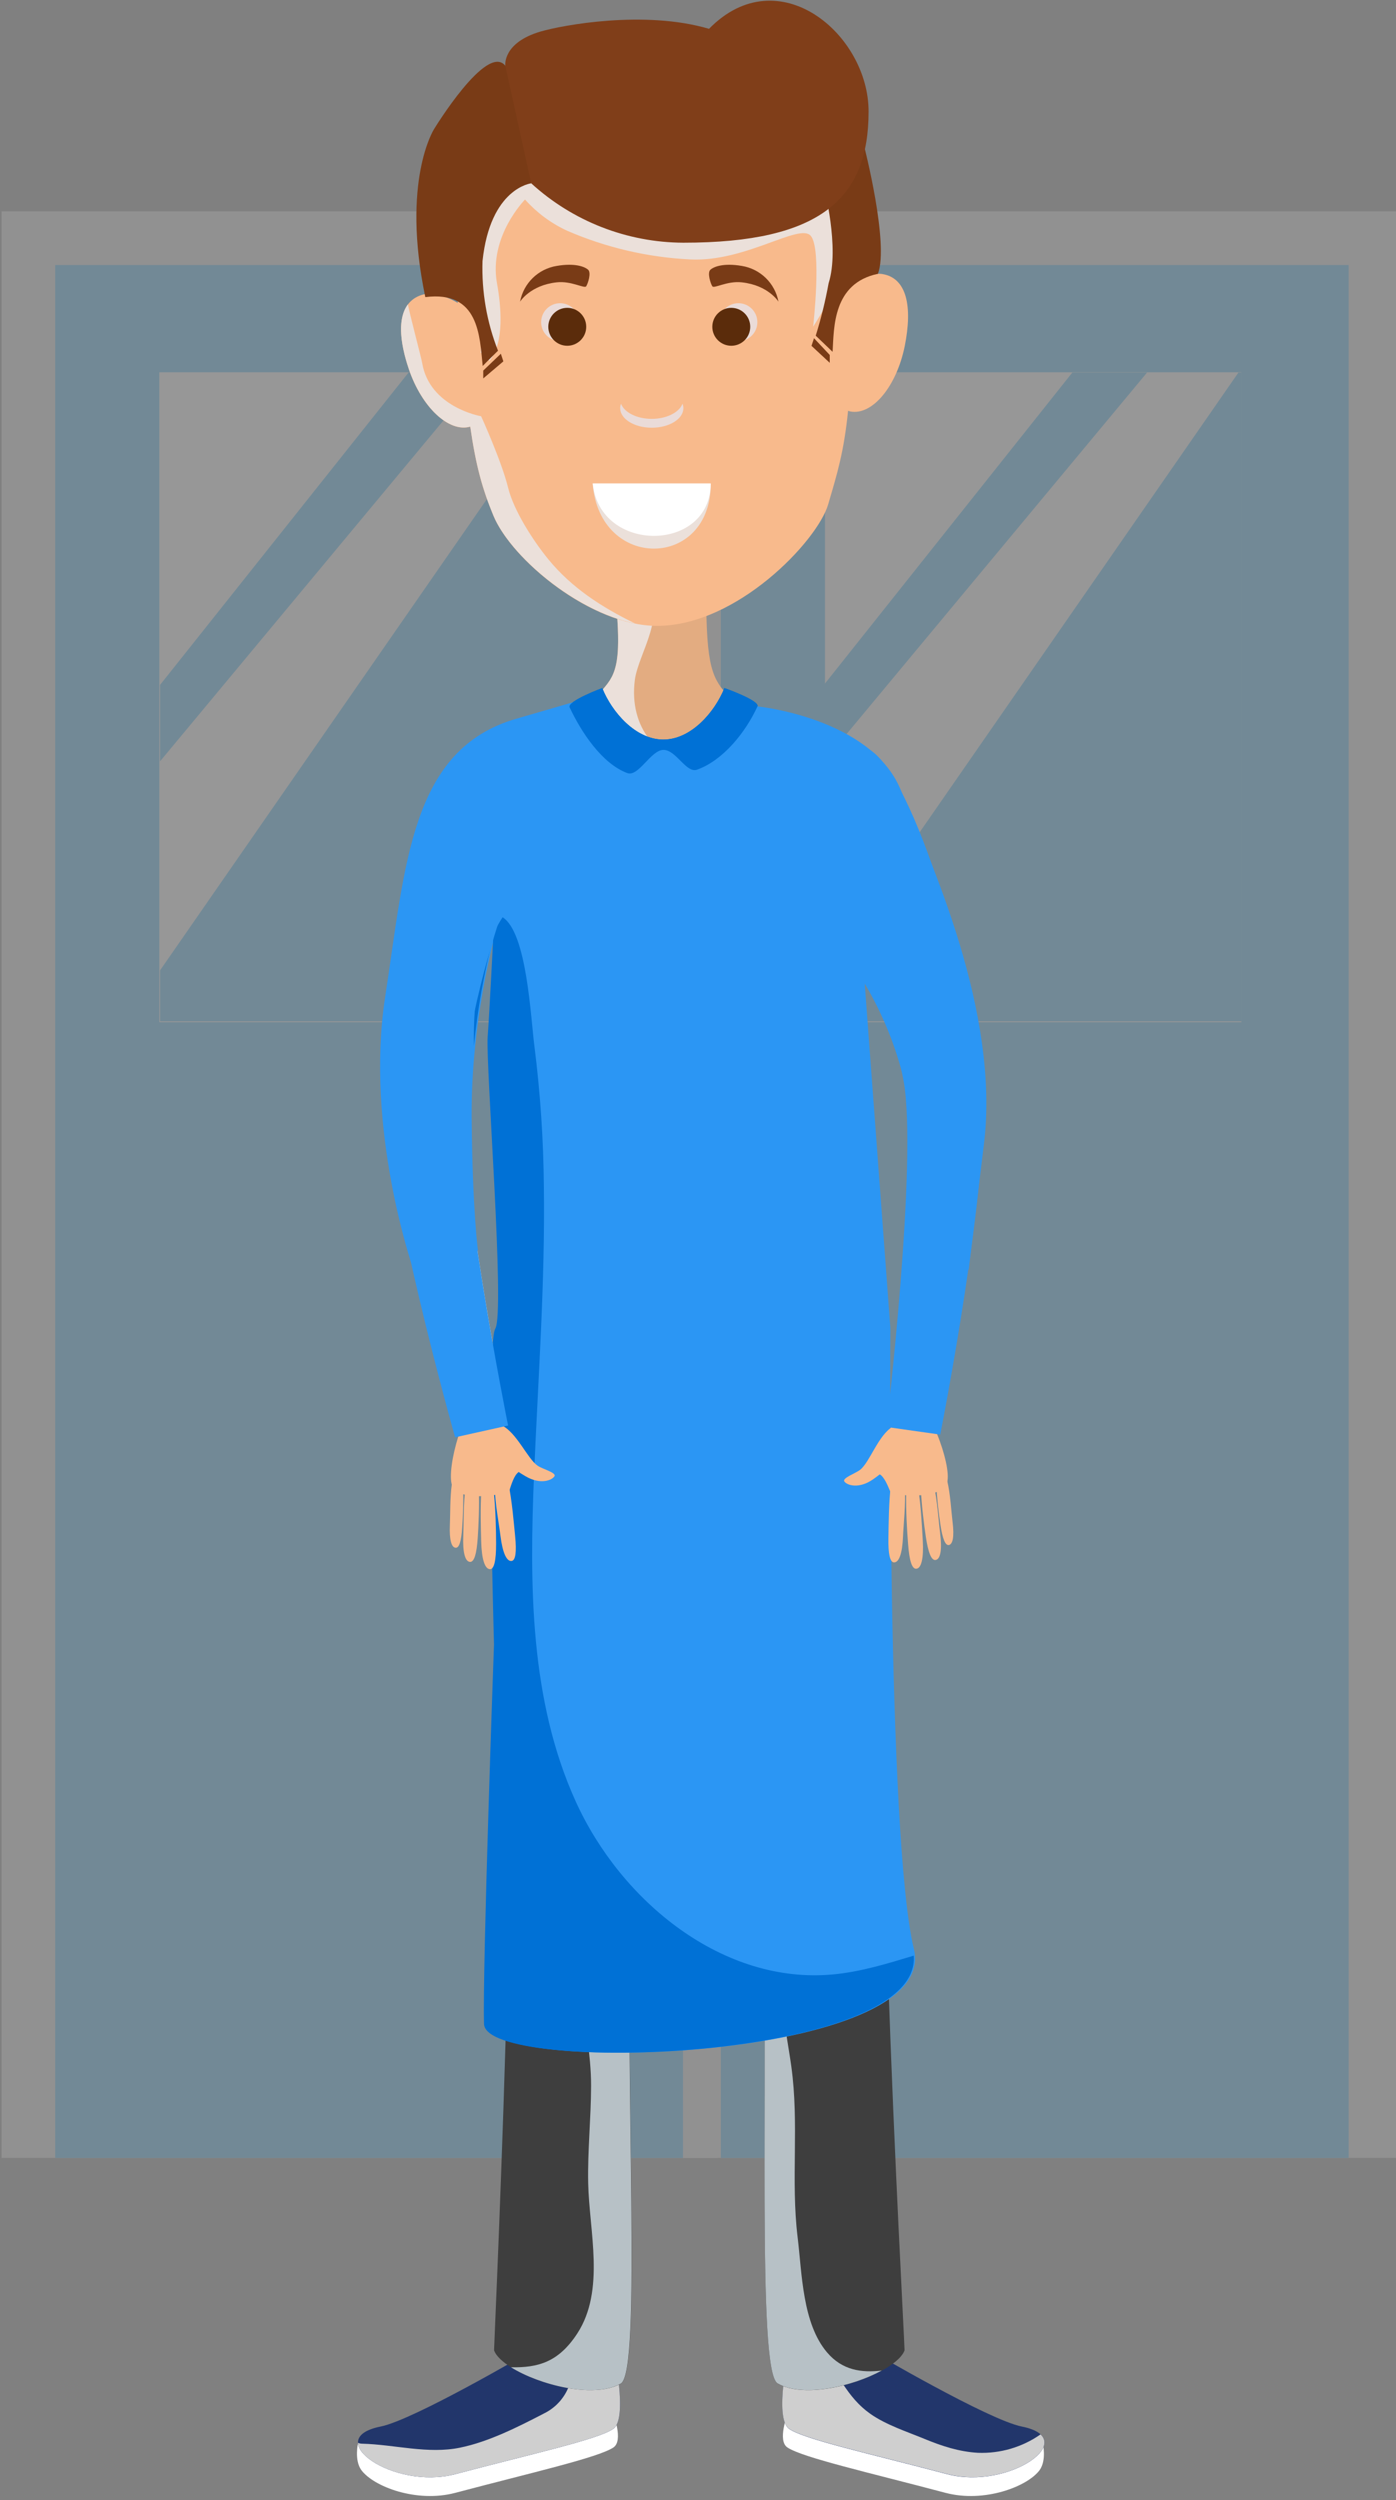 <?xml version="1.0" encoding="UTF-8"?>
<svg width="177px" height="317px" viewBox="0 0 177 317" version="1.1" xmlns="http://www.w3.org/2000/svg" xmlns:xlink="http://www.w3.org/1999/xlink">
    <rect x="0" y="0" width="177" height="317" fill="#808080" stroke="none"/>
    <!-- Generator: Sketch 61.1 (89650) - https://sketch.com -->
    <title>Group 2</title>
    <desc>Created with Sketch.</desc>
    <g id="Page-1" stroke="none" stroke-width="1" fill="none" fill-rule="evenodd">
        <g id="Vijay" transform="translate(-109, -258)">
            <g id="Group-2" transform="translate(109, 258)">
                <g id="Group" transform="translate(0, 26)" opacity="0.185">
                    <g id="Group-21-Copy-2" transform="translate(0, 0.8)">
                        <polygon id="Fill-1" fill="#E1E1E1" points="0.2 246.8 177 246.8 177 0 0.2 0"></polygon>
                        <polygon id="Fill-2" fill="#E1E1E1" points="86.6 246.8 91 246.8 91 6.8 86.6 6.8"></polygon>
                        <polygon id="Fill-3" fill="#38B5F9" points="7 246.8 86.6 246.8 86.6 6.8 7 6.8"></polygon>
                        <polygon id="Fill-4" fill="#FFFFFF" points="20.2 102.8 73 102.8 73 20.4 20.2 20.4"></polygon>
                        <g id="Group-9" transform="translate(20.2, 20.4)" fill="#38B5F9">
                            <polygon id="Fill-5" points="53.095 0.04 53.095 82.291 0.094 82.291 0.094 75.831 52.661 0.04"></polygon>
                            <polygon id="Fill-7" points="41.073 0.04 0.095 49.326 0.095 39.636 31.594 0.04"></polygon>
                        </g>
                        <polygon id="Fill-10" fill="#717984" points="78.2 119.6 83.4 119.6 83.4 66 78.2 66"></polygon>
                        <polygon id="Fill-11" fill="#FFFFFF" points="77.4 118.4 82.6 118.4 82.6 64.8 77.4 64.8"></polygon>
                        <polygon id="Fill-12" fill="#38B5F9" points="91.4 246.8 171 246.8 171 6.8 91.4 6.8"></polygon>
                        <polygon id="Fill-13" fill="#FFFFFF" points="104.6 102.8 157.4 102.8 157.4 20.4 104.6 20.4"></polygon>
                        <g id="Group-18" transform="translate(104.2, 20.4)" fill="#38B5F9">
                            <polygon id="Fill-14" points="53.25 0.04 53.25 82.291 0.262 82.291 0.262 75.831 52.816 0.04"></polygon>
                            <polygon id="Fill-16" points="41.232 0.04 0.263 49.326 0.263 39.636 31.755 0.04"></polygon>
                        </g>
                        <polygon id="Fill-19" fill="#717984" points="95 119.6 100.2 119.6 100.2 66 95 66"></polygon>
                        <polygon id="Fill-20" fill="#FFFFFF" points="94.2 118.4 99.4 118.4 99.4 64.8 94.2 64.8"></polygon>
                    </g>
                </g>
                <g id="Character_Long-Sleeve-03" transform="translate(45, 0)" fill-rule="nonzero">
                    <path d="M12.728,316.064 C22.499,313.475 30.819,311.6 32.767,310.317 C34.09,309.452 32.743,306.041 32.743,306.041 L22.211,300.567 L0.401,309.72 C0.401,309.72 -0.104,311.888 0.802,313.163 C2.353,315.279 7.819,317.363 12.728,316.064 Z" id="Path" fill="#FFFFFF"></path>
                    <path d="M74.884,316.064 C65.113,313.475 56.793,311.6 54.846,310.317 C53.523,309.452 54.874,306.041 54.874,306.041 L65.402,300.567 L87.216,309.74 C87.216,309.74 87.729,311.908 86.815,313.183 C85.264,315.279 79.794,317.363 74.884,316.064 Z" id="Path" fill="#FFFFFF"></path>
                    <path d="M75.084,313.696 C65.318,311.107 56.954,309.287 55.046,307.949 C53.138,306.61 55.046,297.986 55.046,297.986 L65.61,298.178 C65.61,298.178 80.319,306.811 84.563,307.66 C92.225,309.195 82.96,315.772 75.084,313.696 Z" id="Path" fill="#22366B"></path>
                    <path d="M86.931,308.654 C84.609,310.278 81.819,311.097 78.988,310.987 C76.623,310.854 74.419,310.133 72.243,309.235 C69.991,308.305 67.326,307.448 65.326,306.029 C62.432,303.985 61.162,300.867 59.246,298.046 L55.038,297.966 C55.038,297.966 53.122,306.586 55.038,307.929 C56.954,309.271 65.318,311.087 75.076,313.676 C81.757,315.459 89.456,310.987 86.931,308.654 Z" id="Path" fill="#CFCFCF" style="mix-blend-mode: multiply;"></path>
                    <path d="M43.379,189.706 C46.061,193.922 50.922,213.35 51.687,237.652 C52.513,263.894 50.922,300.671 53.603,302.202 C58.12,304.783 68.736,300.863 69.69,297.986 C69.502,292.436 64.993,214.749 67.578,182.284 C52.545,173.571 37.272,180.116 43.379,189.706 Z" id="Path" fill="#3E3E3E"></path>
                    <path d="M59.863,298.259 C56.725,294.564 56.689,288.24 56.132,283.663 C55.25,276.389 56.344,269.284 55.33,261.986 C54.673,257.245 53.042,250.516 55.174,245.984 C55.92,244.381 58.136,243.692 59.278,242.489 C60.04,241.688 57.571,241.027 57.07,240.738 C56.368,240.337 55.892,239.452 55.591,238.734 C54.661,236.558 54.926,233.705 54.673,231.396 C54.244,227.461 53.904,223.518 53.703,219.562 C53.234,210.437 55.134,194.314 44.001,190.876 C46.75,196.807 50.974,215.11 51.683,237.64 C52.509,263.882 50.918,300.659 53.599,302.19 C56.805,304.021 63.085,302.591 66.801,300.555 C64.244,300.867 61.791,300.531 59.863,298.259 Z" id="Path" fill="#B7C1C6" style="mix-blend-mode: multiply;"></path>
                    <path d="M12.728,313.696 C22.499,311.107 30.859,309.287 32.767,307.949 C34.675,306.61 32.767,297.986 32.767,297.986 L22.211,298.162 C22.211,298.162 7.494,306.811 3.25,307.66 C-4.408,309.195 4.873,315.772 12.728,313.696 Z" id="Path" fill="#22366B"></path>
                    <path d="M32.775,297.986 L27.164,298.09 C28.278,301.15 26.908,304.557 23.986,305.993 C20.708,307.696 16.949,309.6 13.334,310.333 C9.274,311.179 4.99,309.933 0.91,309.832 C0.73,309.831 0.553,309.792 0.389,309.72 C0.469,312.101 6.977,315.214 12.724,313.696 C22.495,311.107 30.855,309.287 32.763,307.949 C34.671,306.61 32.775,297.986 32.775,297.986 Z" id="Path" fill="#CFCFCF" style="mix-blend-mode: multiply;"></path>
                    <path d="M42.101,188.972 C39.42,193.184 35.769,213.33 35.003,237.652 C34.178,263.894 36.414,300.671 33.733,302.202 C29.216,304.783 18.6,300.863 17.642,297.986 C17.842,292.259 21.537,214.869 18.936,182.236 C33.973,173.527 48.205,179.382 42.101,188.972 Z" id="Path" fill="#3E3E3E"></path>
                    <path d="M42.101,188.972 C42.297,188.66 42.474,188.355 42.63,188.051 C34.923,193.26 32.707,204.161 31.777,213.034 C31.124,219.266 31.705,225.457 31.216,231.681 C31.028,234.114 30.851,236.983 29.212,238.955 C28.178,240.209 26.848,241.079 25.489,241.924 C26.9,242.862 28.599,243.648 29.3,245.13 C30.639,247.936 28.803,249.539 28.9,252.344 C29.024,256.408 29.958,260.395 29.946,264.475 C29.934,268.554 29.493,272.702 29.577,276.814 C29.701,282.853 31.761,290.356 28.206,295.842 C25.802,299.541 23.181,300.202 19.79,300.146 C23.357,302.378 30.286,304.154 33.713,302.202 C36.394,300.671 34.158,263.894 34.983,237.652 C35.769,213.33 39.42,193.184 42.101,188.972 Z" id="Path" fill="#B7C1C6" style="mix-blend-mode: multiply;"></path>
                    <path d="M19.421,184.264 C18.668,178.705 18.832,170.478 19.646,168.081 C20.459,165.684 64.925,160.771 66.183,167.404 C66.68,167.428 68.456,175.198 67.578,182.284 C66.288,192.739 20.668,193.453 19.421,184.264 Z" id="Path" fill="#3E3E3E"></path>
                    <path d="M66.183,167.404 C58.861,172.97 27.653,173.127 19.638,168.081 C16.961,162.234 18.48,117.377 18.48,117.377 C18.48,117.377 12.175,97.44 14.003,95.38 C17.722,91.172 39.464,86.659 39.464,86.659 C39.464,86.659 62.596,91.773 65.125,95.38 C66.356,97.139 63.069,113.414 63.991,130.995 C64.969,149.59 67.698,161.004 66.183,167.404 Z" id="Path" fill="#4197E5"></path>
                    <path d="M59.45,120.099 C59.706,127.004 60.733,133.86 62.512,140.537 C63.35,143.791 64.043,147.081 64.881,150.332 C65.177,151.412 65.548,152.472 65.991,153.501 C65.378,147.566 64.472,140.152 63.987,130.991 C63.434,120.411 64.388,110.308 64.993,103.555 C62.12,108.729 59.278,114.396 59.45,120.099 Z" id="Path" fill="#DDCFC9" style="mix-blend-mode: multiply;"></path>
                    <path d="M43.636,168.105 C33.617,168.466 25.681,163.396 24.098,158.138 C22.515,152.88 22.96,130.302 22.271,120.415 C21.794,113.602 19.249,108.176 14.768,103.892 C16.187,110.108 18.488,117.377 18.488,117.377 C18.488,117.377 16.969,162.234 19.638,168.081 C25.441,171.752 43.476,172.666 55.731,170.766 C51.551,170.59 47.656,167.961 43.636,168.105 Z" id="Path" fill="#DDCFC9" style="mix-blend-mode: multiply;"></path>
                    <path d="M49.475,89.132 C49.475,89.132 46.594,94.23 39.736,94.23 C35.649,94.208 31.788,92.353 29.216,89.176 C29.216,89.176 30.511,88.707 32.05,86.647 C33.589,84.588 33.785,81.694 32.603,71.495 C31.14,58.847 44.113,57.777 44.65,68.91 C44.325,81.814 44.758,84.808 46.369,87.084 C47.475,88.647 49.475,89.132 49.475,89.132 Z" id="Path" fill="#E3AC81"></path>
                    <path d="M35.496,86.191 C35.945,82.78 39.905,77.522 36.486,74.513 C35.404,73.595 34.115,72.954 32.731,72.645 C33.769,81.906 33.573,84.612 32.05,86.647 C30.527,88.683 29.216,89.176 29.216,89.176 C31.413,91.492 34.254,93.094 37.372,93.777 C35.833,91.861 35.1,89.232 35.496,86.191 Z" id="Path" fill="#EBE0DA" style="mix-blend-mode: multiply;"></path>
                    <path d="M66.901,34.75 C65.943,34.581 64.632,34.974 63.382,35.759 C63.466,32.297 63.522,28.646 63.578,24.787 C63.775,10.993 49.259,4.16 37.248,5.575 C22.247,7.338 12.123,13.449 12.448,25.648 C12.532,28.854 12.708,33.403 13.041,38.412 C11.418,37.435 9.623,37.022 8.468,37.391 C5.495,38.348 5.206,41.983 6.837,46.808 C8.468,51.633 11.919,54.88 14.624,54.102 C15.35,59.132 16.171,62.021 17.558,65.379 C19.886,71.014 29.982,79.354 38.31,79.354 C48.465,79.354 58.649,68.561 59.999,63.969 C61.154,60.037 62.003,57.304 62.528,52.078 C62.619,52.117 62.713,52.148 62.809,52.17 C65.614,52.707 68.692,48.964 69.714,43.871 C70.72,38.845 69.971,35.267 66.901,34.75 Z" id="Path" fill="#F8BA8C"></path>
                    <path d="M24.491,70.874 C22.587,68.537 20.139,64.746 19.421,61.829 C18.596,58.47 16.003,52.776 16.003,52.776 C16.003,52.776 9.458,51.661 8.524,46.003 C8.42,45.366 6.785,39.218 6.725,38.581 C5.471,40.232 5.615,43.177 6.837,46.792 C8.476,51.621 11.919,54.88 14.624,54.082 C15.35,59.111 16.171,62.001 17.558,65.359 C19.63,70.373 27.862,77.522 35.504,79.041 C31.284,76.989 27.449,74.505 24.491,70.874 Z" id="Path" fill="#EBE0DA" style="mix-blend-mode: multiply;"></path>
                    <path d="M63.522,28.454 C62.027,24.378 62.568,20.439 59.026,19.489 C56.729,18.876 46.293,27.905 44.009,27.275 C38.923,25.825 34.655,23.969 30.619,20.543 C29.385,19.493 27.1,17.605 25.513,19.164 C24.495,20.166 22.066,18.05 21.505,19.344 C20.167,22.382 18.299,18.487 16.183,21.104 C15.53,21.905 14.58,26.342 13.819,27.031 C12.648,28.093 15.71,36.601 15.846,38.012 C16.017,40.25 16.052,42.497 15.951,44.74 C16.055,44.612 16.985,45.85 17.093,45.718 C18.985,43.382 18.532,38.797 18.015,35.928 C16.941,29.961 21.569,25.3 21.569,25.3 C23.059,26.971 24.876,28.317 26.908,29.255 C31.856,31.4 37.151,32.633 42.538,32.894 C49.543,33.239 56.356,28.245 57.791,29.896 C59.226,31.547 58.1,41.422 58.1,41.422 C58.1,41.422 64.588,31.351 63.522,28.454 Z" id="Path" fill="#EBE0DA" style="mix-blend-mode: multiply;"></path>
                    <path d="M22.355,23.244 C22.355,23.244 22.355,13.129 19.069,8.336 C16.708,5.39 10.019,16.395 10.019,16.395 C10.019,16.395 5.847,22.963 8.925,37.671 C15.738,36.809 15.814,42.6 16.203,46.404 C16.888,45.694 18.143,44.468 18.143,44.468 C16.72,40.849 16.051,36.977 16.179,33.09 C17.165,23.821 22.355,23.244 22.355,23.244 Z" id="Path" fill="#793B16"></path>
                    <path d="M59.442,23.609 C59.442,23.609 61.502,31.399 60.06,35.912 C59.652,38.159 59.108,40.38 58.428,42.56 L60.565,44.608 C60.745,41.51 60.597,35.912 66.316,34.717 C67.746,30.882 64.572,18.555 64.572,18.555 L59.442,23.609 Z" id="Path" fill="#793B16"></path>
                    <path d="M29.328,36.296 C29.108,36.637 27.461,35.591 25.597,35.796 C22.215,36.16 20.94,38.248 20.94,38.248 C21.378,35.908 23.238,34.094 25.589,33.716 C27.894,33.315 29.144,33.816 29.569,34.201 C29.994,34.585 29.545,35.956 29.328,36.296 Z" id="Path" fill="#793B16"></path>
                    <path d="M30.146,61.336 C31.028,72.397 45.119,72.2 45.119,61.336 L30.146,61.336 Z" id="Path" fill="#EBE0DA" style="mix-blend-mode: multiply;"></path>
                    <path d="M14.259,124.322 C13.358,127.613 12.199,131.38 10.276,134.241 C9.723,135.043 9.106,136.193 8.192,136.646 C6.216,137.656 6.965,138.838 8.212,140.072 C13.422,145.254 10.973,152.668 12.324,159.216 C13.125,163.064 14.067,166.895 15.029,170.698 C15.83,173.796 17.261,176.381 19.061,178.873 C17.682,171.756 12.825,145.799 13.726,137.083 C14.877,125.861 19.069,114.396 19.069,114.396 C19.069,114.396 19.069,112.624 18.956,110.152 C18.456,111.31 17.967,112.476 17.51,113.65 C16.155,117.145 15.249,120.716 14.259,124.322 Z" id="Path" fill="#EADBD5" style="mix-blend-mode: multiply;"></path>
                    <path d="M37.632,53.108 C35.737,53.108 34.15,52.287 33.741,51.189 C33.672,51.368 33.635,51.558 33.633,51.75 C33.633,53.12 35.424,54.23 37.64,54.23 C39.857,54.23 41.648,53.12 41.648,51.75 C41.646,51.558 41.609,51.368 41.54,51.189 C41.115,52.287 39.528,53.108 37.632,53.108 Z" id="Path" fill="#EADBD8" style="mix-blend-mode: multiply;"></path>
                    <path d="M28.423,40.849 C28.423,42.177 27.346,43.254 26.018,43.254 C24.69,43.254 23.613,42.177 23.613,40.849 C23.613,39.521 24.69,38.445 26.018,38.445 C27.346,38.445 28.423,39.521 28.423,40.849 L28.423,40.849 Z" id="Path" fill="#EADBD8" style="mix-blend-mode: multiply;"></path>
                    <path d="M29.328,41.434 C29.328,42.762 28.252,43.839 26.924,43.839 C25.596,43.839 24.519,42.762 24.519,41.434 C24.519,40.106 25.596,39.03 26.924,39.03 C28.252,39.03 29.328,40.106 29.328,41.434 Z" id="Path" fill="#5B2C0B"></path>
                    <path d="M45.315,36.296 C45.532,36.637 47.179,35.591 49.042,35.796 C52.425,36.16 53.703,38.248 53.703,38.248 C53.264,35.907 51.402,34.094 49.05,33.716 C46.746,33.315 45.496,33.816 45.071,34.201 C44.646,34.585 45.095,35.956 45.315,36.296 Z" id="Path" fill="#793B16"></path>
                    <path d="M46.217,40.849 C46.217,42.177 47.294,43.254 48.622,43.254 C49.95,43.254 51.026,42.177 51.026,40.849 C51.026,39.521 49.95,38.445 48.622,38.445 C47.294,38.445 46.217,39.521 46.217,40.849 Z" id="Path" fill="#EADBD8" style="mix-blend-mode: multiply;"></path>
                    <path d="M45.315,41.434 C45.315,42.762 46.392,43.839 47.72,43.839 C49.048,43.839 50.124,42.762 50.124,41.434 C50.124,40.106 49.048,39.03 47.72,39.03 C46.392,39.03 45.315,40.106 45.315,41.434 Z" id="Path" fill="#5B2C0B"></path>
                    <path d="M65.129,14.151 C65.129,25.163 59.05,30.774 41.632,30.774 C34.495,30.74 27.625,28.057 22.355,23.244 L19.069,8.336 C19.069,8.336 18.668,5.41 23.589,3.984 C26.275,3.206 36.687,1.234 44.898,3.655 C53.703,-5.338 65.149,4.352 65.129,14.151 Z" id="Path" fill="#803E19"></path>
                    <path d="M46.85,87.237 C45.616,90.306 42.614,93.769 39.103,93.769 C35.592,93.769 32.591,90.306 31.356,87.237 C31.356,87.237 26.86,88.908 27.224,89.685 C28.675,92.787 31.308,96.815 34.534,98.017 C35.957,98.55 37.52,95.079 39.127,95.079 C40.734,95.079 42.005,98.077 43.379,97.588 C46.73,96.386 49.571,92.779 51.034,89.573 C51.375,88.824 46.85,87.237 46.85,87.237 Z" id="Path" fill="#0874B7"></path>
                    <polygon id="Path" fill="#793B16" points="60.204 46.003 57.891 43.851 58.208 42.881 60.204 45.009"></polygon>
                    <polygon id="Path" fill="#793B16" points="16.271 47.982 18.82 45.818 18.504 44.849 16.271 46.985"></polygon>
                    <path d="M30.154,61.288 C31.036,70.24 45.111,70.08 45.111,61.288 L30.154,61.288 Z" id="Path" fill="#FFFFFF"></path>
                    <path d="M27.85,88.968 L27.801,88.92 C27.801,88.92 30.787,88.09 27.85,88.968 Z" id="Path" fill="#2B96F4"></path>
                    <path d="M79.753,145.074 C77.974,159.637 77.834,160.899 77.826,160.98 L69.758,159.902 C69.758,159.902 71.273,143.976 69.618,136.958 C68.579,132.652 66.901,128.525 64.64,124.715 L67.887,168.317 C67.887,168.317 67.418,232.939 70.876,247.122 C70.943,247.385 70.987,247.653 71.009,247.924 C72.139,261.393 16.756,263.076 16.536,256.62 C16.311,250.032 17.802,208.501 17.802,208.501 C17.802,208.501 16.724,170.566 17.971,168.454 C19.217,166.342 16.74,135.087 16.997,131.48 C17.253,127.873 17.71,118.74 17.71,118.74 C16.547,123.286 15.725,127.913 15.253,132.582 L15.253,132.582 C14.935,135.598 14.783,138.63 14.8,141.663 C14.909,153.642 15.602,158.515 15.602,158.515 L7.306,160.627 C7.306,160.627 1.258,143.178 3.831,126.422 C6.424,109.551 7.066,94.995 20.471,91.124 C24.423,89.982 26.687,89.32 27.918,88.956 L31.525,92.607 L32.675,93.777 L35.079,93.777 L39.793,94.226 L42.081,94.226 L45.255,92.623 L49.551,89.14 L51.114,89.573 C51.114,89.573 65.314,91.02 69.149,100.021 C72.984,109.022 81.809,128.362 79.753,145.074 Z" id="Path" fill="#2B96F4"></path>
                    <path d="M75.088,187.954 C75.722,185.674 72.54,177.375 70.612,177.423 C69.009,177.463 66.432,183.891 66.532,186.921 C67.153,187.273 67.61,188.495 67.867,189.093 C68.123,189.69 74.455,190.243 75.088,187.954 Z" id="Path" fill="#F8BA8C"></path>
                    <path d="M70.135,195.741 C70.003,194.082 69.85,191.477 69.898,189.201 C70.427,189.174 70.947,189.065 71.441,188.876 C71.774,190.988 71.906,193.685 71.999,195.288 C72.131,197.633 71.806,198.831 71.197,198.895 C70.636,198.979 70.291,197.885 70.135,195.741 Z" id="Path" fill="#F8BA8C"></path>
                    <path d="M72.387,194.847 C72.159,193.305 71.846,190.868 71.758,188.736 C72.322,188.661 72.873,188.511 73.397,188.291 C73.85,190.259 73.998,192.868 74.199,194.379 C74.471,196.567 74.227,197.697 73.622,197.789 C73.089,197.869 72.688,196.855 72.387,194.847 Z" id="Path" fill="#F8BA8C"></path>
                    <path d="M74.247,193.361 C73.979,191.634 73.799,189.895 73.706,188.151 C74.187,188.091 74.658,187.964 75.104,187.774 C75.505,189.453 75.617,191.677 75.778,192.984 C76.01,194.855 75.802,195.817 75.289,195.897 C74.844,195.942 74.499,195.072 74.247,193.361 Z" id="Path" fill="#F8BA8C"></path>
                    <path d="M67.642,194.996 C67.67,193.433 67.686,190.407 67.951,188.291 C68.468,188.335 69.225,188.8 69.722,188.692 C69.846,190.696 69.558,193.301 69.494,194.819 C69.402,197.028 68.973,198.102 68.36,198.094 C67.835,198.09 67.606,197.02 67.642,194.996 Z" id="Path" fill="#F8BA8C"></path>
                    <path d="M64.063,186.351 C65.29,185.378 66.36,181.943 68.203,180.877 C68.484,181.318 69.894,183.47 70.279,183.799 C68.752,185.117 66.961,186.684 65.71,187.554 C63.899,188.816 62.424,188.331 62.059,187.838 C61.747,187.397 63.446,186.828 64.063,186.351 Z" id="Path" fill="#F8BA8C"></path>
                    <path d="M74.215,181.891 L67.402,180.925 C67.402,180.925 71.409,146.997 69.554,136.97 C67.498,125.861 62.396,114.788 62.396,114.788 C62.396,114.788 59.635,92.711 64.905,94.883 C70.175,97.055 78.058,121.702 79.561,137.151 C80.715,149.081 74.215,181.891 74.215,181.891 Z" id="Path" fill="#2B96F4"></path>
                    <path d="M46.85,87.237 C45.616,90.306 42.614,93.769 39.103,93.769 C35.592,93.769 32.591,90.306 31.356,87.237 C31.356,87.237 26.86,88.908 27.224,89.685 C28.675,92.787 31.308,96.815 34.534,98.017 C35.957,98.55 37.52,95.079 39.127,95.079 C40.734,95.079 42.005,98.077 43.379,97.588 C46.73,96.386 49.571,92.779 51.034,89.573 C51.375,88.824 46.85,87.237 46.85,87.237 Z" id="Path" fill="#0071D6"></path>
                    <path d="M16.371,256.62 C16.147,250.032 17.634,208.501 17.634,208.501 C17.634,208.501 16.556,170.566 17.802,168.454 C19.049,166.342 16.576,135.087 16.832,131.48 C17.089,127.873 17.546,118.74 17.546,118.74 C16.382,123.286 15.561,127.913 15.089,132.582 C14.989,126.611 15.726,120.908 18.724,116.299 C21.814,118.223 22.287,129.043 22.756,132.618 C23.507,138.545 23.908,144.51 23.958,150.484 C24.122,162.659 23.225,174.814 22.712,186.973 C22.123,200.999 22.187,215.559 27.97,228.347 C33.753,241.135 46.734,251.679 60.705,250.328 C64.171,249.991 67.518,248.966 70.852,247.952 C71.954,261.393 16.592,263.076 16.371,256.62 Z" id="Path" fill="#0071D6"></path>
                    <path d="M12.324,188.355 C11.522,186.135 14.011,177.603 15.931,177.495 C17.534,177.407 20.62,183.606 20.764,186.636 C20.171,187.037 19.814,188.291 19.61,188.908 C19.405,189.525 13.141,190.579 12.324,188.355 Z" id="Path" fill="#F8BA8C"></path>
                    <path d="M17.902,195.709 C17.902,194.046 17.842,191.437 17.61,189.173 C17.08,189.187 16.552,189.119 16.043,188.972 C15.883,191.104 15.971,193.781 16.011,195.409 C16.067,197.757 16.488,198.923 17.117,198.955 C17.654,198.979 17.906,197.857 17.902,195.709 Z" id="Path" fill="#F8BA8C"></path>
                    <path d="M15.57,195.004 C15.674,193.441 15.79,190.996 15.706,188.856 C15.139,188.829 14.578,188.725 14.039,188.548 C13.742,190.551 13.807,193.156 13.742,194.679 C13.646,196.883 13.983,197.989 14.592,198.033 C15.117,198.07 15.438,197.024 15.57,195.004 Z" id="Path" fill="#F8BA8C"></path>
                    <path d="M13.602,193.669 C13.69,192.339 13.787,190.243 13.718,188.423 C13.233,188.401 12.753,188.314 12.292,188.163 C12.043,189.866 12.099,192.094 12.039,193.373 C11.959,195.256 12.248,196.202 12.765,196.238 C13.225,196.286 13.49,195.397 13.602,193.669 Z" id="Path" fill="#F8BA8C"></path>
                    <path d="M20.315,194.767 C20.159,193.212 19.914,190.199 19.465,188.111 C18.952,188.199 18.235,188.724 17.734,188.656 C17.774,190.66 18.271,193.236 18.456,194.747 C18.728,196.939 19.257,197.977 19.85,197.917 C20.375,197.865 20.515,196.771 20.315,194.767 Z" id="Path" fill="#F8BA8C"></path>
                    <path d="M23.181,185.846 C21.882,184.973 20.536,181.643 18.612,180.721 C18.371,181.186 17.137,183.442 16.78,183.799 C18.411,185.001 20.323,186.412 21.638,187.177 C23.545,188.287 24.976,187.682 25.301,187.177 C25.581,186.716 23.838,186.283 23.181,185.846 Z" id="Path" fill="#F8BA8C"></path>
                    <path d="M12.704,182.236 L19.421,180.741 C19.421,180.741 12.688,147.246 13.726,137.103 C14.877,125.881 19.069,114.416 19.069,114.416 C19.069,114.416 19.61,92.298 14.528,94.891 C9.446,97.484 4.008,122.551 3.767,138.068 C3.575,150.043 12.704,182.236 12.704,182.236 Z" id="Path" fill="#2B96F4"></path>
                </g>
            </g>
        </g>
    </g>
</svg>